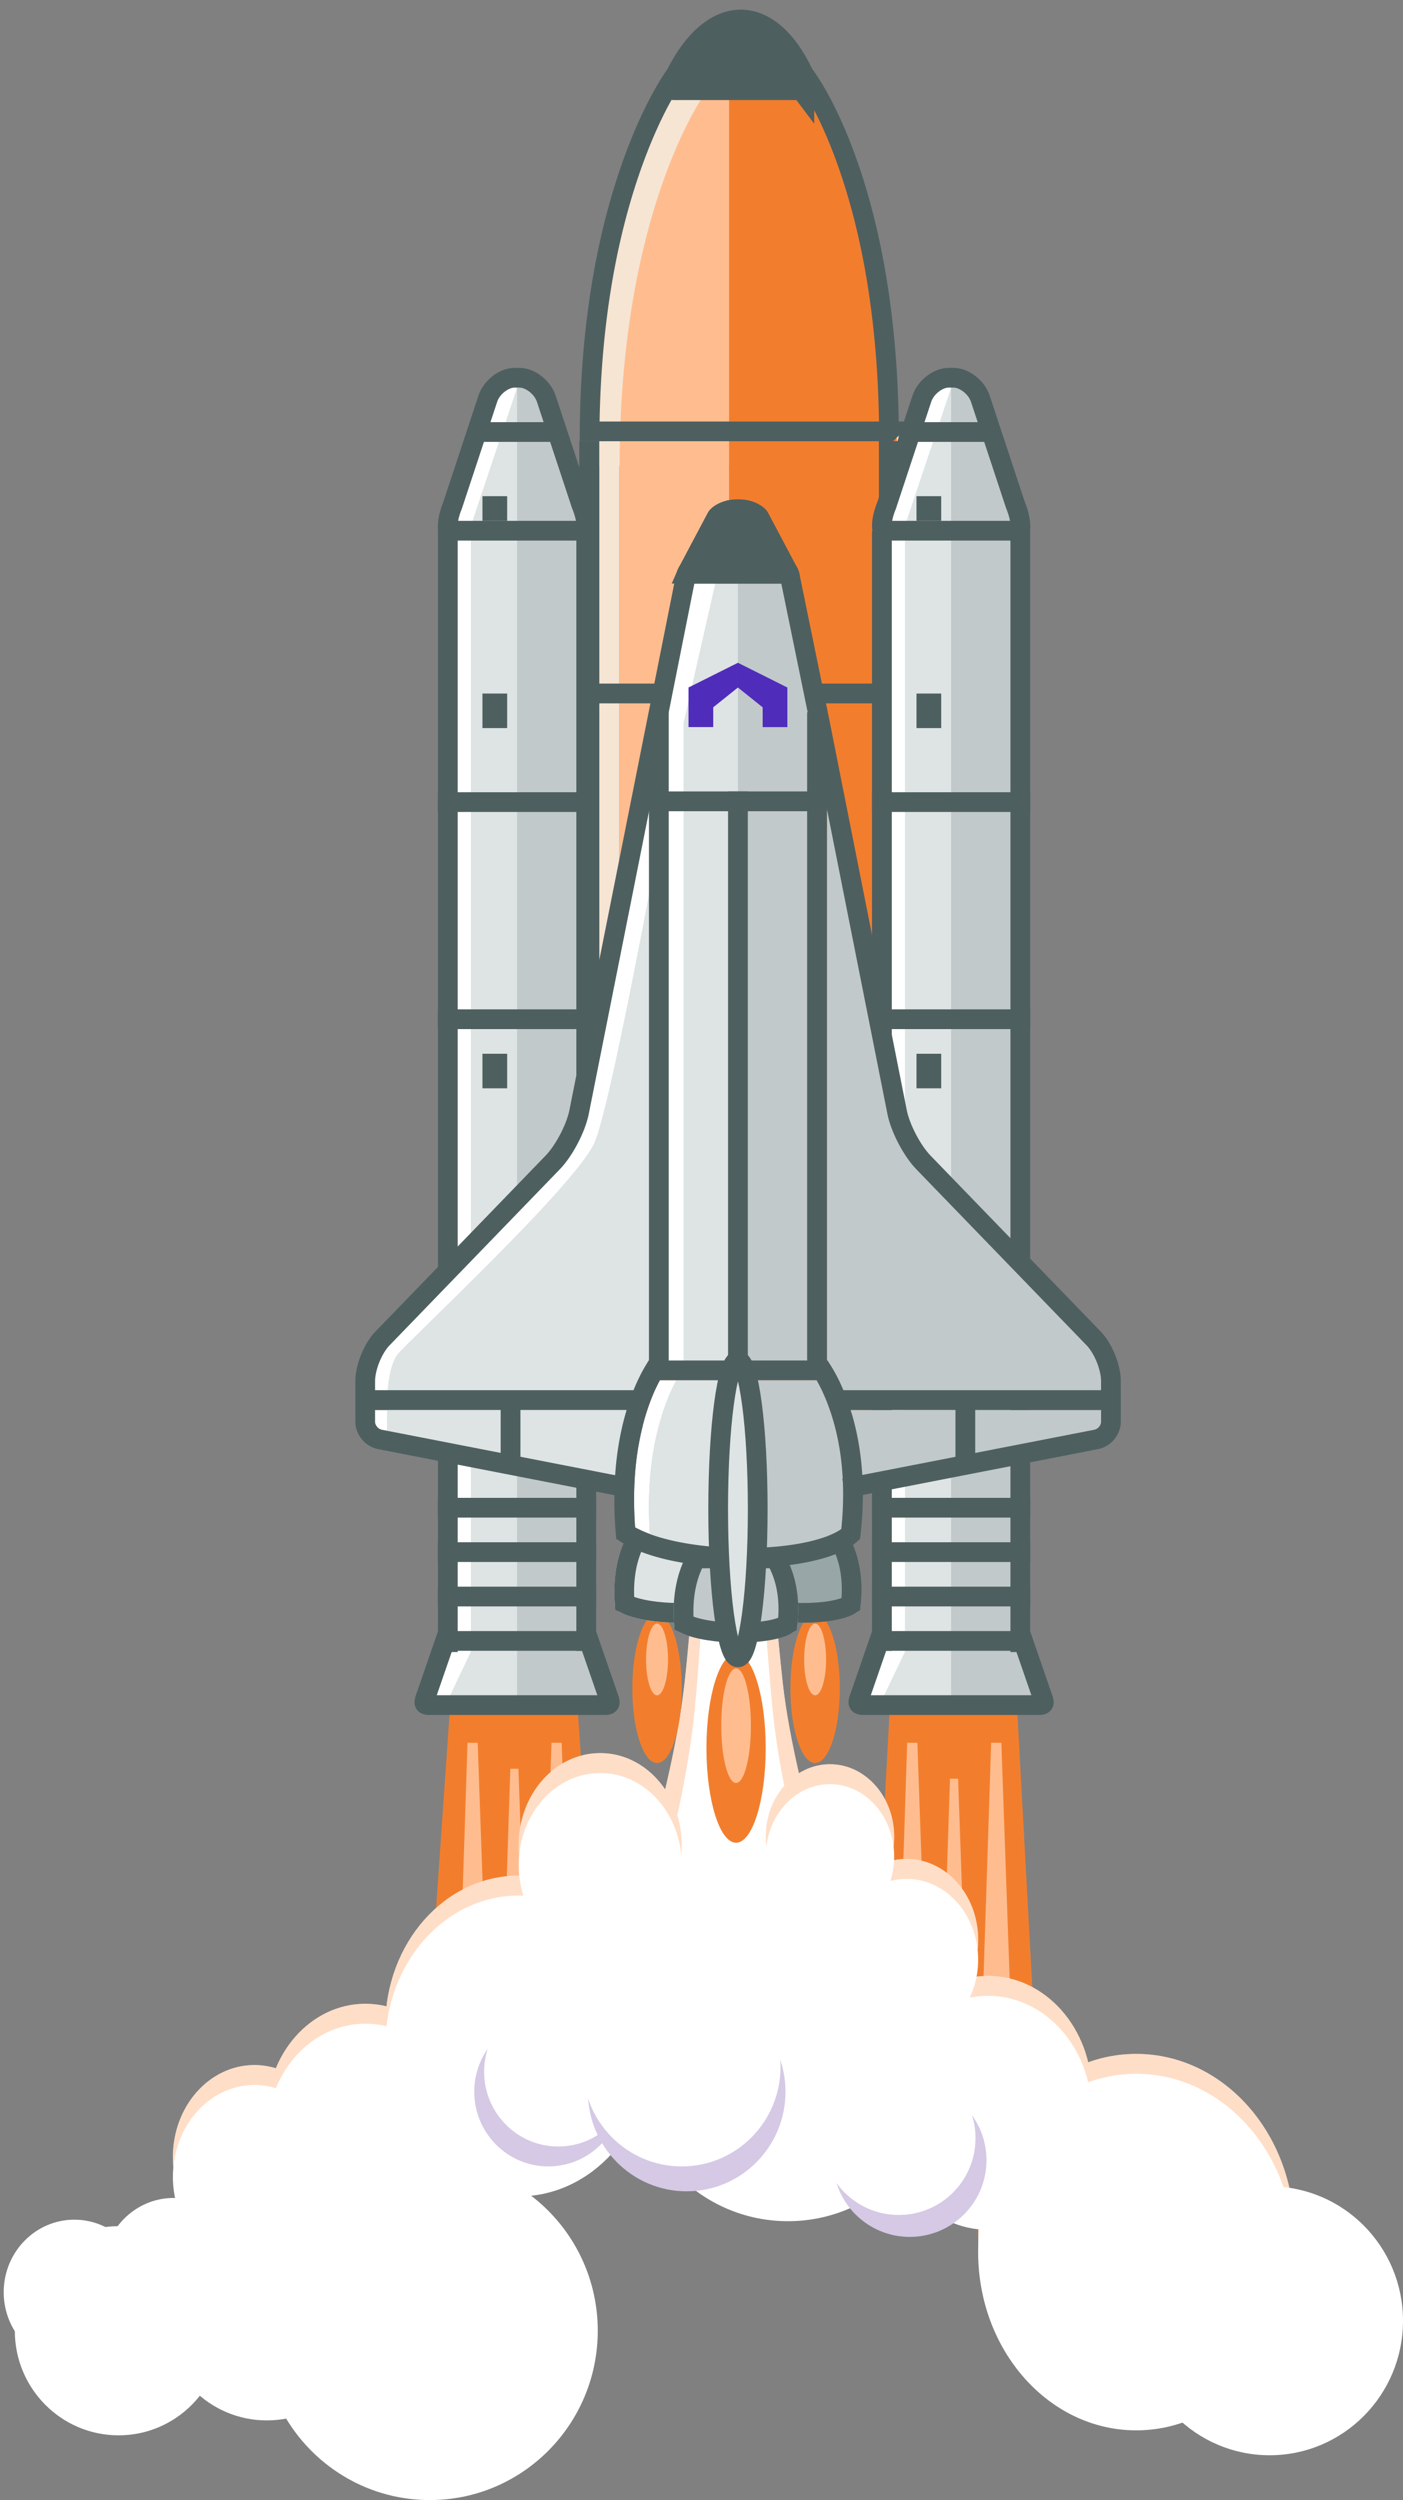 <svg xmlns="http://www.w3.org/2000/svg" width="128" height="228" xmlns:xlink="http://www.w3.org/1999/xlink"><rect width="100%" height="100%" fill="#808080" stroke="none"/><defs><path id="a" d="M11.347 2.91c.435-.61 1.88-1.106 3.234-1.106h.454c1.354 0 2.8.497 3.234 1.106l3.104 4.124c.796.848.624 1.536-.43 1.536H8.672c-1.053 0-1.227-.686-.43-1.536l3.104-4.124z"/><path id="b" d="M24.57 93.867h8.093s2.14 2.485 1.488 7.368c-1.565 1.561-8.64 1.654-11.067 0-.513-4.96 1.485-7.368 1.485-7.368z"/><path id="c" d="M35.844 93.867h8.093s2.14 2.485 1.488 7.368c-1.565 1.561-8.64 1.654-11.066 0-.514-4.96 1.485-7.368 1.485-7.368z"/><path id="d" d="M29.993 95.672h8.157s2.157 2.485 1.5 7.368c-1.578 1.561-8.708 1.655-11.153 0-.518-4.96 1.496-7.368 1.496-7.368z"/><path id="e" d="M31.512 1.254C31.859.562 33.012 0 34.093 0h.363c1.08 0 2.235.563 2.581 1.254l2.478 4.677c.635.961.498 1.74-.344 1.74h-9.793c-.841 0-.98-.777-.344-1.74l2.478-4.677z"/></defs><g fill="none" fill-rule="evenodd"><g transform="translate(0 124)"><path fill="#FFF" d="M64.2 0h4.982s1.083 19.363 2.248 29.614c1.164 10.252 6.542 25.792 6.542 25.792H55.887s5.287-14.652 6.552-25.792C63.705 18.474 64.201 0 64.201 0z"/><path fill="#FFBD8F" d="M64.2 0h4.982s1.083 19.363 2.248 29.614c1.164 10.252 6.542 25.792 6.542 25.792H55.887s5.287-14.652 6.552-25.792C63.705 18.474 64.201 0 64.201 0z" opacity=".5"/><path fill="#FFF" d="M64.758 5.45h3.964s.862 17.458 1.79 26.701c.926 9.243 5.206 23.255 5.206 23.255H58.141s4.207-13.21 5.215-23.255C64.363 22.107 64.758 5.45 64.758 5.45z"/><g transform="translate(39.662 23.162)"><ellipse cx="27.493" cy="12.262" fill="#F27E2D" rx="2.704" ry="8.629"/><ellipse cx="20.282" cy="6.812" fill="#F27E2D" rx="2.254" ry="6.812"/><ellipse cx="34.704" cy="6.812" fill="#F27E2D" rx="2.254" ry="6.812"/><path fill="#F27E2D" d="M1.453 7.721H12.97l1.453 20.89H0z"/><ellipse cx="27.493" cy="10.218" fill="#FFBD8F" rx="1.352" ry="5.223"/><ellipse cx="20.282" cy="4.178" fill="#FFBD8F" rx="1" ry="3.27"/><path fill="#FFBD8F" d="M2.991 11.778h.928l.796 22.606H2.254zM10.653 11.778h.928l.795 22.606H9.915zM6.896 14.144h.738l.632 17.969H6.31z"/><path fill="#F27E2D" d="M41.565 7.721h11.517l1.453 26.663H40.113z"/><path fill="#FFBD8F" d="M43.104 11.778h.928l.795 22.606h-2.461zM50.766 11.778h.928l.795 22.606h-2.461zM47.009 15.053h.738l.632 17.969h-1.956z"/><ellipse cx="34.704" cy="4.178" fill="#FFBD8F" rx="1" ry="3.27"/></g><g fill="#FFF" transform="translate(15.775 35.878)"><ellipse cx="87.887" cy="43.691" rx="14.423" ry="16.257"/><ellipse cx="31.549" cy="24.893" rx="12.169" ry="13.717"/><ellipse cx="74.366" cy="30.99" rx="9.465" ry="10.669"/><ellipse cx="17.56" cy="33.003" rx="8.997" ry="10.141"/><ellipse cx="38.986" cy="8.383" rx="7.437" ry="8.383"/><ellipse cx="7.437" cy="36.832" rx="7.437" ry="8.383"/><ellipse cx="66.93" cy="17.019" rx="6.535" ry="7.366"/><ellipse cx="59.944" cy="7.62" rx="5.859" ry="6.604"/></g><g fill="#FFBD8F" opacity=".5" transform="translate(15.775 35.878)"><ellipse cx="87.887" cy="43.691" rx="14.423" ry="16.257"/><ellipse cx="31.549" cy="24.893" rx="12.169" ry="13.717"/><ellipse cx="74.366" cy="30.99" rx="9.465" ry="10.669"/><ellipse cx="17.56" cy="33.003" rx="8.997" ry="10.141"/><ellipse cx="38.986" cy="8.383" rx="7.437" ry="8.383"/><ellipse cx="7.437" cy="36.832" rx="7.437" ry="8.383"/><ellipse cx="66.93" cy="17.019" rx="6.535" ry="7.366"/><ellipse cx="59.944" cy="7.62" rx="5.859" ry="6.604"/></g><ellipse cx="71.887" cy="64.262" fill="#FFF" rx="14.197" ry="14.306"/><ellipse cx="15.839" cy="83.059" fill="#FFF" rx="6.445" ry="6.612"/><ellipse cx="6.783" cy="85.041" fill="#FFF" rx="6.445" ry="6.612"/><ellipse cx="75.718" cy="45.315" fill="#FFF" rx="5.859" ry="6.604"/><ellipse cx="82.704" cy="54.713" fill="#FFF" rx="6.535" ry="7.366"/><ellipse cx="23.211" cy="74.527" fill="#FFF" rx="7.437" ry="8.383"/><ellipse cx="54.761" cy="46.077" fill="#FFF" rx="7.437" ry="8.383"/><ellipse cx="33.335" cy="70.697" fill="#FFF" rx="8.997" ry="10.141"/><ellipse cx="90.141" cy="68.684" fill="#FFF" rx="9.465" ry="10.669"/><ellipse cx="39.211" cy="88.559" fill="#FFF" rx="15.324" ry="15.441"/><ellipse cx="61.07" cy="59.721" fill="#FFF" rx="12.845" ry="12.943"/><ellipse cx="10.817" cy="88.559" fill="#FFF" rx="9.465" ry="9.537"/><ellipse cx="47.324" cy="62.588" fill="#FFF" rx="12.169" ry="13.717"/><ellipse cx="115.831" cy="87.651" fill="#FFF" rx="12.169" ry="12.262"/><ellipse cx="103.662" cy="81.385" fill="#FFF" rx="14.423" ry="16.257"/><ellipse cx="24.34" cy="87.198" fill="#FFF" rx="9.465" ry="9.537"/><circle cx="83" cy="73" r="7" fill="#D5C9E5" transform="matrix(-1 0 0 1 166 0)"/><circle cx="82" cy="71" r="7" fill="#FFF" transform="matrix(-1 0 0 1 164 0)"/><ellipse cx="50.028" cy="66.76" fill="#D5C9E5" transform="matrix(-1 0 0 1 100.056 0)" rx="6.761" ry="6.812"/><ellipse cx="50.93" cy="64.943" fill="#FFF" transform="matrix(-1 0 0 1 101.86 0)" rx="6.761" ry="6.812"/><ellipse cx="62.648" cy="66.76" fill="#D5C9E5" transform="matrix(-1 0 0 1 125.296 0)" rx="9.014" ry="9.083"/><ellipse cx="62.197" cy="64.489" fill="#FFF" transform="matrix(-1 0 0 1 124.394 0)" rx="9.014" ry="9.083"/></g><g transform="translate(52.85 .55)"><path fill="#F27E2D" d="M13.669 40.873h14.125v90.284H13.669z"/><path fill="#FFBD8F" d="M3.645 40.873h10.024v90.284H3.645z"/><path fill="#F6E5D3" d="M1.823 40.873h1.823v90.284H1.823z"/><path fill="#4E5F60" d="M1.823 27.964h25.515v1.804H1.823zM.456 61.791h27.338v1.804H.456zM.456 129.446h27.338v1.804H.456z"/><path fill="#F6E5D3" d="M8.035 8.021C11.66.843 17.793.715 21.245 7.984c0 0 7.915 9.933 7.915 33.962H.035c0-23.362 8-33.925 8-33.925z"/><path fill="#FFBD8F" d="M11.47 7.971c3.03-6.025 7.456-5.805 9.662.58 0 0 5.784 12.198 6.963 33.395H3.68c0-23.362 7.79-33.975 7.79-33.975z"/><path fill="#F27E2D" d="M13.669 6.82c0-4.256 2.215-5.057 4.636-1.573 0 0 9.98 8.647 10.773 37.179h-15.41V6.82z"/><path stroke="#4E5F60" stroke-width="1.8" d="M28.257 38.79H.94.94c.085-9.718 1.551-17.868 3.943-24.518.858-2.387 1.776-4.402 2.69-6.055.318-.573.611-1.06.873-1.459.152-.233.257-.383.308-.449l.085-.138C12.15-.386 17.324-.43 20.432 6.115l.11.175c.047.06.15.199.299.419.257.378.545.841.858 1.392.903 1.59 1.809 3.551 2.657 5.904 2.367 6.564 3.819 14.784 3.9 24.786z"/><use fill="#4E5F60" xlink:href="#a"/><path stroke="#4E5F60" stroke-width="2.178" d="M20.346 7.48H9.27l2.947-3.915.017-.023c.189-.265 1.31-.649 2.347-.649h.454c1.036 0 2.16.385 2.347.649l2.964 3.939z"/><path fill="#4E5F60" d="M1.823 39.68v91.589H0V39.68M29.16 39.68v91.589h-1.822V39.68"/></g><path fill="#FFF" d="M47.47 34.624l-2.273 1.159-4.041 12.167v102.68l-2.102 4.42h8.416z"/><path fill="#DEE4E4" d="M49.273 34.624l-2.092.722-4.222 12.604v102.68l-2.102 4.42h8.416z"/><path fill="#C1C9CA" d="M47.172 34.624l2.273 1.159 4.04 12.167v102.68l2.102 4.42h-8.415z"/><path fill="#4E5F60" d="M43.564 38.5h7.216v1.8h-7.216z"/><path stroke="#4E5F60" stroke-width="1.8" d="M40.606 149.65h13.131l1.848 5.346c.124.357.019.504-.363.504H39.121c-.376 0-.485-.152-.363-.504l1.848-5.346zm3.888-113.257c.33-1.057 1.467-1.943 2.445-1.943h.465c.976 0 2.116.889 2.445 1.943l3.176 9.615c.366.894.508 1.647.45 2.139-.03.256-.028.253-.036.253H40.904c-.008 0-.005.003-.036-.252-.058-.492.084-1.244.428-2.079l3.194-9.662.004-.014z"/><path fill="#4E5F60" d="M39.956 72.25h14.431v1.8H39.956zM39.956 92.05h14.431v1.8H39.956zM39.956 136.6h14.431v1.8H39.956zM39.956 140.65h14.431v1.8H39.956zM39.956 144.7h14.431v1.8H39.956z"/><path fill="#4E5F60" d="M41.758 47.838v102.824h-1.8V47.838zM54.387 48.41v102.14h-1.804V48.41M44.015 45.25h2.255v2.25h-2.255zM44.015 63.25h2.255v3.15h-2.255zM44.015 96.1h2.255v3.15h-2.255z"/><g><path fill="#FFF" d="M87.07 34.624l-2.273 1.159-4.041 12.167v102.68l-2.102 4.42h8.416z"/><path fill="#DEE4E4" d="M88.873 34.624l-2.094.724-4.22 12.602v102.68l-2.102 4.42h8.416z"/><path fill="#C1C9CA" d="M86.772 34.624l2.273 1.159 4.04 12.167v102.68l2.102 4.42h-8.415z"/><path fill="#4E5F60" d="M83.164 38.5h7.216v1.8h-7.216z"/><path stroke="#4E5F60" stroke-width="1.8" d="M80.206 149.65h13.131l1.848 5.346c.124.357.019.504-.363.504H78.721c-.376 0-.485-.152-.363-.504l1.848-5.346zm3.888-113.257c.33-1.057 1.467-1.943 2.445-1.943h.465c.976 0 2.116.889 2.445 1.943l3.176 9.615c.366.894.508 1.647.45 2.139-.03.256-.028.253-.036.253H80.504c-.008 0-.005.003-.036-.252-.058-.492.084-1.244.428-2.079l3.194-9.662.004-.014z"/><path fill="#4E5F60" d="M79.556 72.25h14.431v1.8H79.556zM79.556 92.05h14.431v1.8H79.556zM79.556 136.6h14.431v1.8H79.556zM79.556 140.65h14.431v1.8H79.556zM79.556 144.7h14.431v1.8H79.556z"/><path fill="#4E5F60" d="M81.36 48.41v102.14h-1.804V48.41M93.985 47.839v102.824h-1.8V47.839zM83.615 45.25h2.255v2.25h-2.255zM83.615 63.25h2.255v3.15h-2.255zM83.615 96.1h2.255v3.15h-2.255z"/></g><g transform="translate(33.05 45.55)"><path fill="#FFF" d="M18.903 58.263c1.76-3.868 7.6-36.815 7.6-36.815v57.226l-1.744 3.183H0s.209-3.347 1.007-4.4c.799-1.053 16.136-15.327 17.896-19.194z"/><path fill="#DEE4E4" d="M21.158 58.714c1.76-3.868 7.6-36.815 7.6-36.815v56.009l-3.836 4.4H2.255s0-3.182 1.007-4.4C4.27 76.69 19.398 62.581 21.158 58.714z"/><path fill="#FFF" d="M.451 83.036h23.902v6.318L.451 85.168z"/><path fill="#C1C9CA" d="M49.993 58.263c-1.761-3.868-7.601-36.815-7.601-36.815v57.226l1.744 3.183h24.76s-.209-3.347-1.007-4.4c-.799-1.053-16.136-15.327-17.896-19.194zM68.098 83.036H44.196v6.318l23.902-4.186z"/><path fill="#DEE4E4" d="M2.255 83.036l23.156-.814-1.671 7.94-21.485-4.994z"/><path fill="#FFF" d="M34.275 1.531l-2.68.751-4.764 18.074v59.195h7.444"/><path fill="#DEE4E4" d="M36.757 1.531l-3.336.769-4.107 18.078v58.571h7.212"/><path fill="#C1C9CA" d="M34.275 1.531l2.679.751 4.764 18.126v59.143h-7.443z"/><use fill="#DEE4E4" xlink:href="#b"/><path stroke="#4E5F60" stroke-width="1.8" d="M25.041 94.767h7.162c.129.207.282.492.44.855.6 1.382.88 3.094.658 5.146-1.575 1.03-7.116 1.056-9.361-.074-.152-2.026.125-3.707.677-5.056.152-.37.3-.66.424-.871z"/><use fill="#98A6A7" xlink:href="#c"/><path stroke="#4E5F60" stroke-width="1.8" d="M36.316 94.767h7.161c.13.207.283.492.44.855.6 1.382.88 3.094.658 5.146-1.575 1.03-7.115 1.056-9.36-.074-.153-2.026.125-3.707.677-5.056.152-.37.3-.66.424-.871z"/><use fill="#C1C9CA" xlink:href="#d"/><path stroke="#4E5F60" stroke-width="1.8" d="M30.463 96.572h7.23c.13.207.285.493.444.857.605 1.382.887 3.092.663 5.142-1.59 1.033-7.182 1.06-9.448-.074-.153-2.025.126-3.703.682-5.051.154-.372.303-.663.43-.874z"/><path fill="#FFF" fill-rule="nonzero" d="M26.27 82.31c-1.138 3.047-1.703 6.848-1.373 11.43 4.475 2.518 15.704 2.456 18.808.154.474-4.634-.097-8.505-1.332-11.627a14.856 14.856 0 0 0-.923-1.939H27.162c-.3.55-.604 1.21-.892 1.981z"/><path fill="#C1C9CA" fill-rule="nonzero" d="M27.714 82.432c-1.208 3.237-1.808 7.274-1.458 12.14 4.753 2.675 14.968 2.087 18.265-.358.504-4.923.175-8.466-1.137-11.782-.316-.799-1.468-1.53-1.798-2.104H28.662a16.287 16.287 0 0 0-.948 2.104z"/><path fill="#DEE4E4" fill-rule="nonzero" d="M27.714 82.432c-1.208 3.237-1.808 7.274-1.458 12.14 4.753 2.675 5.125 3.15 8.422.705.504-4.922.895-3.158-.417-6.474-.316-.799.33-7.901 0-8.475h-5.6a16.287 16.287 0 0 0-.947 2.104z"/><path stroke="#4E5F60" stroke-width="1.8" d="M26.637 79.423h15.319c.06.094.127.204.202.33.356.603.715 1.33 1.052 2.18 1.32 3.338 1.91 7.477 1.351 12.421-3.166 2.877-15.882 2.95-20.532-.082-.413-4.922.17-9.008 1.392-12.28a15.93 15.93 0 0 1 1.025-2.242c.07-.125.135-.234.191-.327z"/><use fill="#4E5F60" xlink:href="#e"/><path stroke="#4E5F60" stroke-width="1.8" d="M38.952 6.772h-9.357c.04-.094.102-.212.19-.345l2.522-4.751.01-.019C32.492 1.305 33.325.9 34.092.9h.363c.766 0 1.6.406 1.777.757l2.487 4.695c.112.174.186.314.232.42z"/><path fill="#4E5F60" d="M26.157 26.626h16.235v1.805H26.157z"/><path fill="#502CBB" d="M38.784 19.63V17.15l-4.51-2.257v2.257l2.255 1.805v1.805h2.255v-1.128zm-6.764-.676l2.255-1.805v-2.257l-4.51 2.257V20.759h2.255v-1.805z"/><ellipse cx="34.275" cy="92.062" fill="#DEE4E4" stroke="#4E5F60" stroke-width="1.8" rx="1.804" ry="13.538"/><path fill="#4E5F60" d="M0 81.231h25.255v1.805H0zM27.961 19.405v60.021h-1.804V19.405M42.392 19.405v60.021h-1.804V19.405M35.176 26.626v51.897h-1.803V26.626"/><path fill="#4E5F60" d="M12.627 82.133h1.804v6.318h-1.804z"/><path stroke="#4E5F60" stroke-width="1.8" d="M23.722 90.03L1.599 85.72C.865 85.576.27 84.86.27 84.118v-3.72c0-1.246.698-2.978 1.57-3.878l15.54-16.062c1.034-1.068 2.107-3.114 2.402-4.59l9.576-48.083" stroke-linecap="square"/><path fill="#4E5F60" d="M68.549 81.231H43.294v1.805h25.255z"/><path fill="#4E5F60" d="M55.922 82.133h-1.804v6.318h1.804z"/><path stroke="#4E5F60" stroke-width="1.8" d="M44.853 90.03l22.123-4.311c.733-.143 1.328-.858 1.328-1.601v-3.72c0-1.246-.698-2.978-1.57-3.878l-15.54-16.062c-1.035-1.068-2.109-3.123-2.398-4.584l-7.08-35.678-2.538-12.384" stroke-linecap="square"/></g></g></svg>